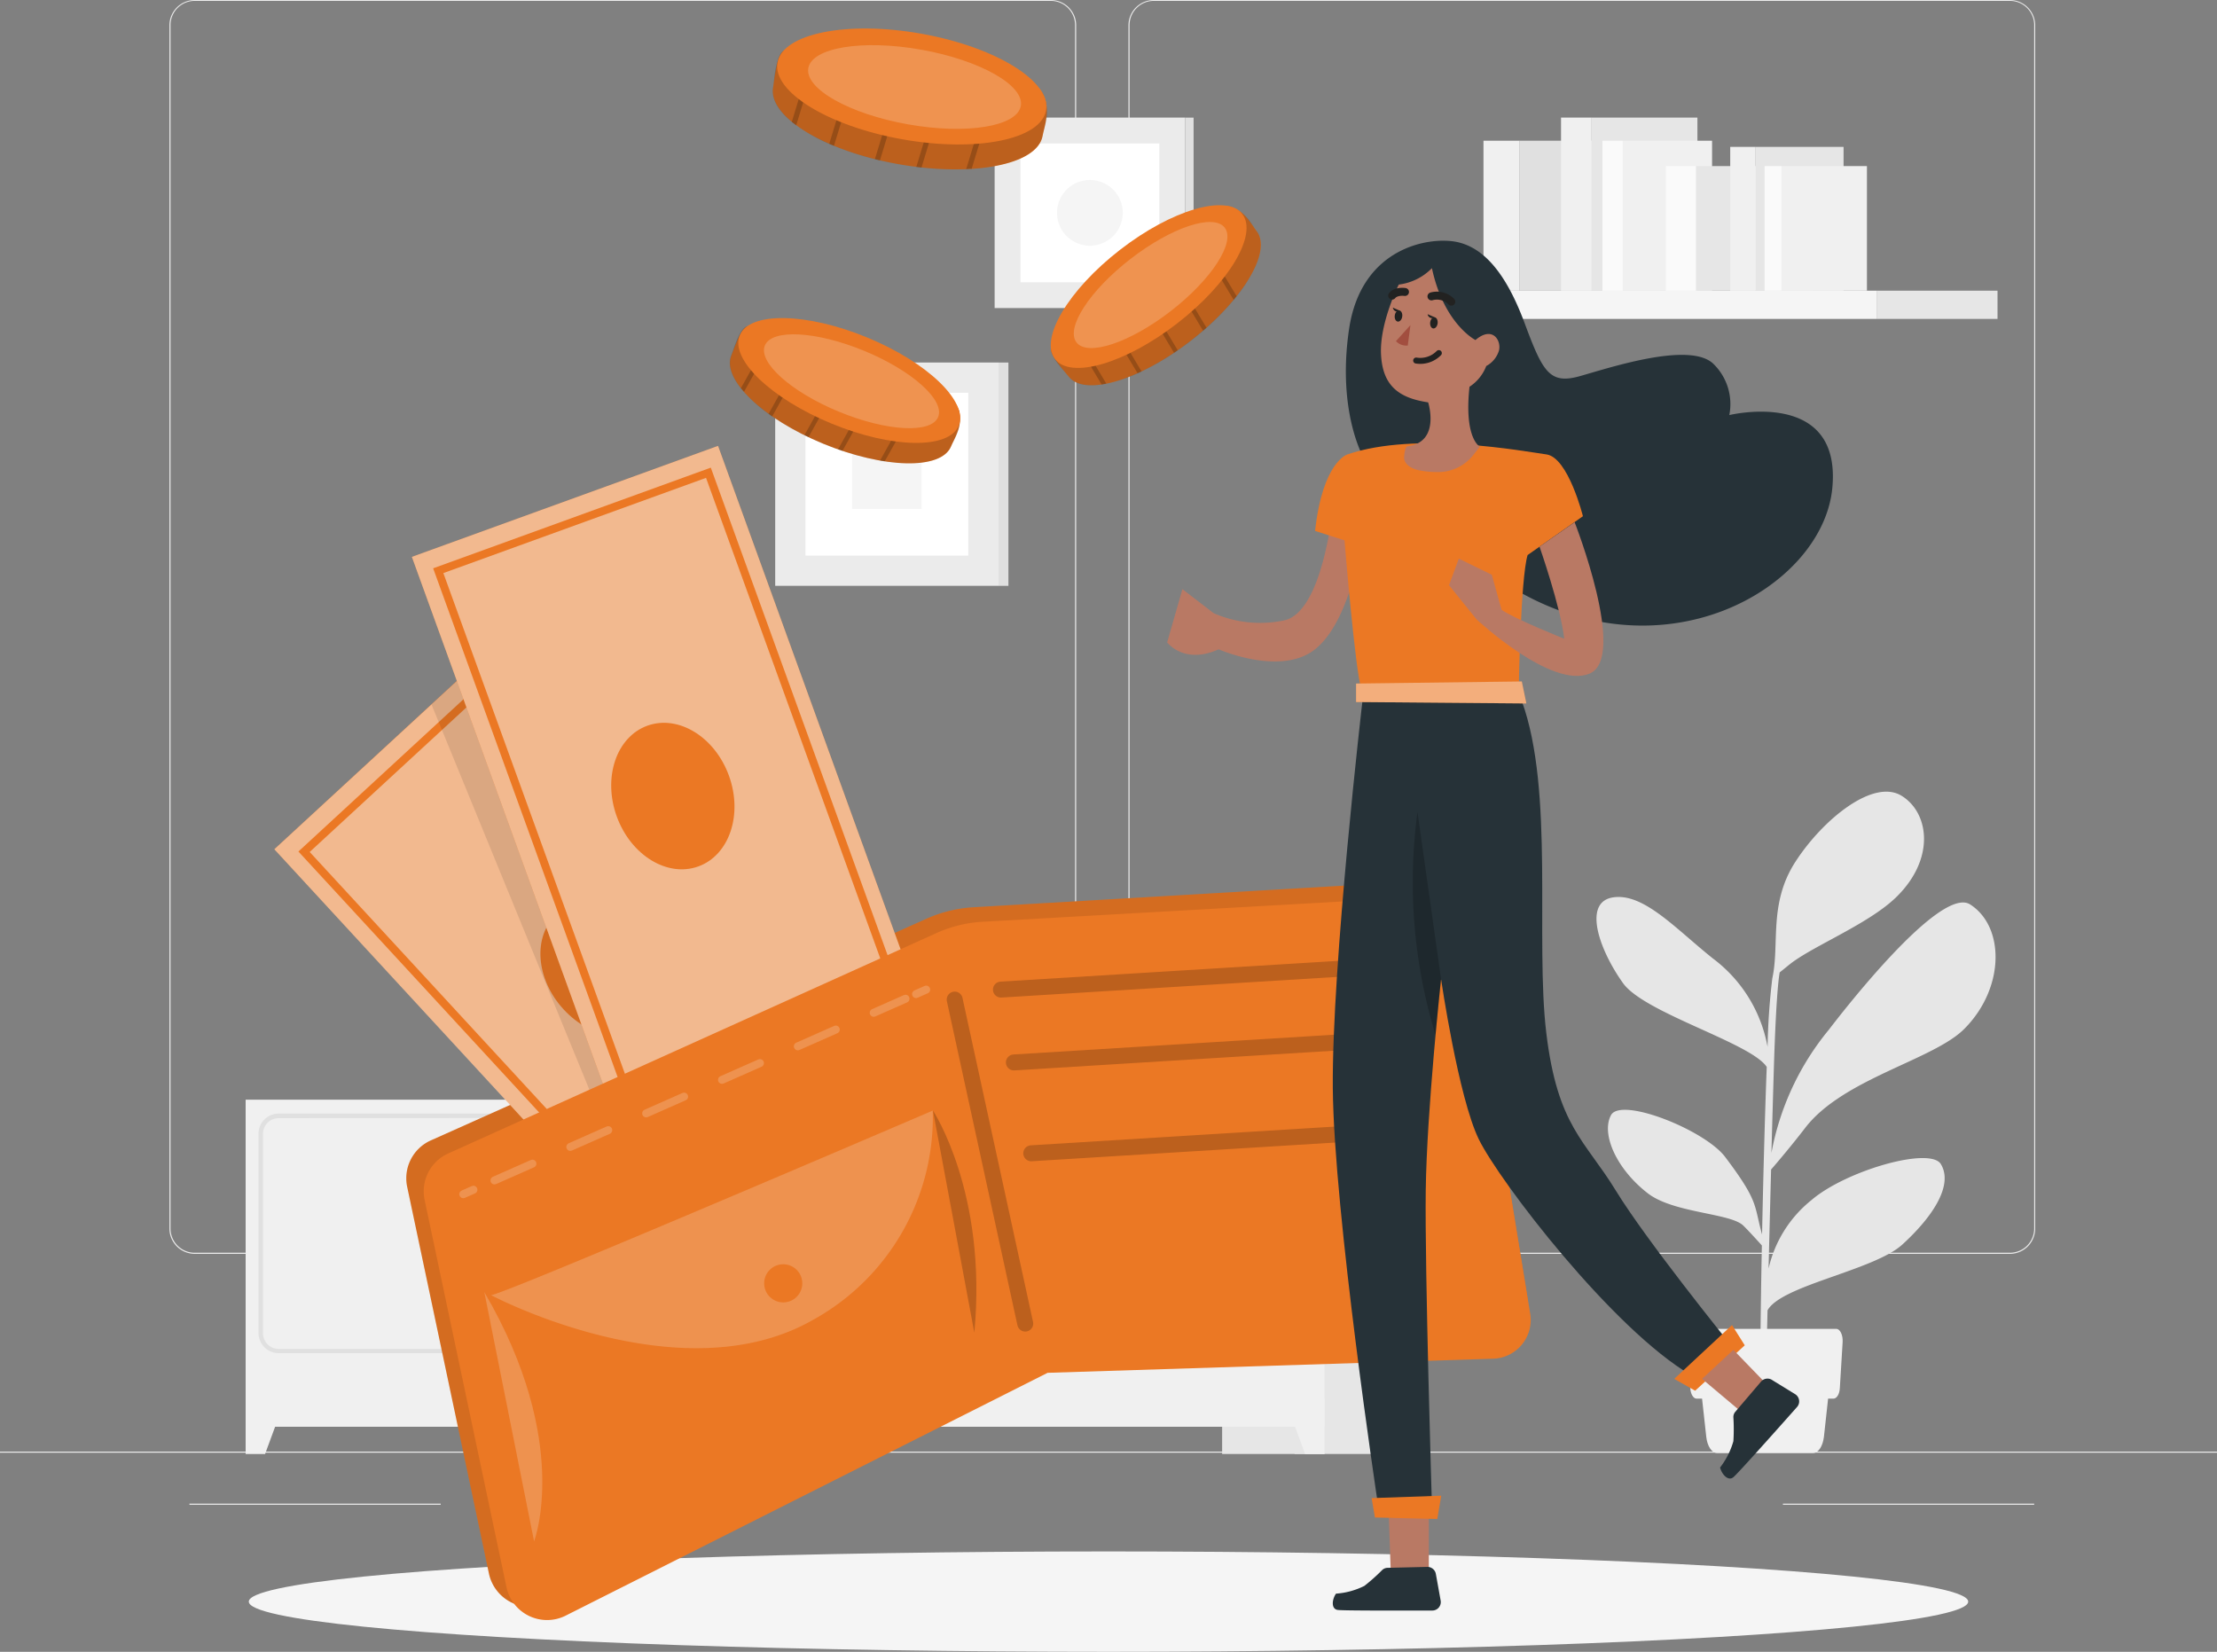 <svg id="Wallet-rafiki" xmlns="http://www.w3.org/2000/svg" width="277.935" height="207.095" viewBox="0 0 277.935 207.095">
  <rect x="0" y="0" width="277.935" height="207.095" fill="#808080" stroke="none"/>
  <g id="freepik--background-complete--inject-231" transform="translate(0 0)">
    <rect id="Retângulo_561" data-name="Retângulo 561" width="277.935" height="0.139" transform="translate(0 181.992)" fill="#ebebeb"/>
    <rect id="Retângulo_562" data-name="Retângulo 562" width="12.885" height="0.139" transform="translate(83.403 185.538)" fill="#ebebeb"/>
    <rect id="Retângulo_563" data-name="Retângulo 563" width="31.501" height="0.139" transform="translate(223.515 188.518)" fill="#ebebeb"/>
    <rect id="Retângulo_564" data-name="Retângulo 564" width="31.501" height="0.139" transform="translate(23.747 188.518)" fill="#ebebeb"/>
    <path id="Caminho_11000" data-name="Caminho 11000" d="M148.711,212.2H41.378a3.174,3.174,0,0,1-3.168-3.174V58.146A3.174,3.174,0,0,1,41.378,55H148.711a3.174,3.174,0,0,1,3.174,3.174h0V209.026A3.174,3.174,0,0,1,148.711,212.2ZM41.378,55.111a3.035,3.035,0,0,0-3.029,3.035v150.88a3.035,3.035,0,0,0,3.029,3.035H148.711a3.046,3.046,0,0,0,3.035-3.035V58.146a3.046,3.046,0,0,0-3.035-3.035Z" transform="translate(-16.97 -55)" fill="#ebebeb"/>
    <path id="Caminho_11001" data-name="Caminho 11001" d="M365.012,212.2H257.674a3.185,3.185,0,0,1-3.174-3.174V58.146A3.18,3.18,0,0,1,257.674,55H365.012a3.174,3.174,0,0,1,3.163,3.146v150.88a3.168,3.168,0,0,1-3.163,3.174ZM257.674,55.111a3.046,3.046,0,0,0-3.035,3.035v150.88a3.046,3.046,0,0,0,3.035,3.035H365.012a3.046,3.046,0,0,0,3.035-3.035V58.146a3.046,3.046,0,0,0-3.035-3.035Z" transform="translate(-113.031 -55)" fill="#ebebeb"/>
    <rect id="Retângulo_565" data-name="Retângulo 565" width="12.835" height="44.42" transform="translate(162.303 137.872)" fill="#e6e6e6"/>
    <rect id="Retângulo_566" data-name="Retângulo 566" width="12.835" height="44.42" transform="translate(153.214 137.872)" fill="#e6e6e6"/>
    <path id="Caminho_11002" data-name="Caminho 11002" d="M292.293,377.4h2.435V370.46h-5Z" transform="translate(-128.678 -195.105)" fill="#f0f0f0"/>
    <rect id="Retângulo_567" data-name="Retângulo 567" width="12.835" height="44.42" transform="translate(88.694 137.872)" fill="#e6e6e6"/>
    <rect id="Retângulo_568" data-name="Retângulo 568" width="66.649" height="41.006" transform="translate(99.406 137.872)" fill="#f0f0f0"/>
    <path id="Caminho_11003" data-name="Caminho 11003" d="M268.356,336.2H242.23a2.551,2.551,0,0,1-2.54-2.54V308.695a2.54,2.54,0,0,1,2.54-2.535h26.1a2.54,2.54,0,0,1,2.54,2.535v24.964a2.551,2.551,0,0,1-2.513,2.54ZM242.23,306.738a1.979,1.979,0,0,0-1.979,1.968V333.67a1.979,1.979,0,0,0,1.957,2h26.126a1.979,1.979,0,0,0,1.99-1.962V308.695a1.968,1.968,0,0,0-1.973-1.968Z" transform="translate(-106.454 -166.548)" fill="#e0e0e0"/>
    <path id="Caminho_11004" data-name="Caminho 11004" d="M210.336,336.2H184.21a2.551,2.551,0,0,1-2.54-2.54V308.695a2.54,2.54,0,0,1,2.54-2.535h26.126a2.54,2.54,0,0,1,2.54,2.535h0v24.964A2.546,2.546,0,0,1,210.336,336.2ZM184.21,306.738a1.968,1.968,0,0,0-1.973,1.968V333.67a1.973,1.973,0,0,0,1.973,1.973h26.126a1.984,1.984,0,0,0,1.979-1.973V308.695a1.979,1.979,0,0,0-1.979-1.968Z" transform="translate(-80.685 -166.548)" fill="#e0e0e0"/>
    <path id="Caminho_11005" data-name="Caminho 11005" d="M226.921,316.433a2.451,2.451,0,1,1,2.451-2.457h0a2.457,2.457,0,0,1-2.451,2.457Z" transform="translate(-99.694 -168.933)" fill="#fafafa"/>
    <path id="Caminho_11006" data-name="Caminho 11006" d="M246.688,316.433a2.451,2.451,0,1,1,2.435-2.468v.05a2.446,2.446,0,0,1-2.435,2.418Z" transform="translate(-108.466 -168.933)" fill="#fafafa"/>
    <path id="Caminho_11007" data-name="Caminho 11007" d="M181.26,377.4h-2.44V370.46h5Z" transform="translate(-79.419 -195.105)" fill="#f0f0f0"/>
    <rect id="Retângulo_569" data-name="Retângulo 569" width="12.835" height="44.42" transform="translate(84.609 137.872)" fill="#e6e6e6"/>
    <path id="Caminho_11008" data-name="Caminho 11008" d="M168.867,377.4h2.44V370.46h-5Z" transform="translate(-73.863 -195.105)" fill="#f0f0f0"/>
    <rect id="Retângulo_570" data-name="Retângulo 570" width="66.649" height="41.006" transform="translate(30.795 137.872)" fill="#f0f0f0"/>
    <path id="Caminho_11009" data-name="Caminho 11009" d="M144.926,336.2H118.8a2.54,2.54,0,0,1-2.54-2.54V308.695a2.54,2.54,0,0,1,2.54-2.535h26.1a2.54,2.54,0,0,1,2.54,2.535v24.964a2.54,2.54,0,0,1-2.513,2.54ZM118.8,306.738a1.968,1.968,0,0,0-1.973,1.968V333.67a1.979,1.979,0,0,0,1.957,2H144.91a1.984,1.984,0,0,0,2-1.962V308.695a1.979,1.979,0,0,0-1.973-1.968Z" transform="translate(-51.635 -166.548)" fill="#e0e0e0"/>
    <path id="Caminho_11010" data-name="Caminho 11010" d="M86.933,336.2H60.84a2.54,2.54,0,0,1-2.54-2.54h0V308.695a2.535,2.535,0,0,1,2.54-2.535H86.933a2.535,2.535,0,0,1,2.54,2.535v24.964A2.546,2.546,0,0,1,86.933,336.2ZM60.84,306.738a1.968,1.968,0,0,0-1.979,1.968V333.67a1.979,1.979,0,0,0,1.957,2H86.944a1.973,1.973,0,0,0,1.979-1.973V308.684a1.968,1.968,0,0,0-1.979-1.968Z" transform="translate(-25.893 -166.548)" fill="#e0e0e0"/>
    <path id="Caminho_11011" data-name="Caminho 11011" d="M103.5,316.433a2.451,2.451,0,1,1,2.446-2.457h0a2.446,2.446,0,0,1-2.446,2.457Z" transform="translate(-44.875 -168.933)" fill="#fafafa"/>
    <path id="Caminho_11012" data-name="Caminho 11012" d="M123.268,316.433a2.451,2.451,0,1,1,2.435-2.468v.05a2.446,2.446,0,0,1-2.435,2.418Z" transform="translate(-53.651 -168.933)" fill="#fafafa"/>
    <path id="Caminho_11013" data-name="Caminho 11013" d="M57.835,377.4H55.4V370.46h4.992Z" transform="translate(-24.605 -195.105)" fill="#f0f0f0"/>
    <rect id="Retângulo_571" data-name="Retângulo 571" width="23.88" height="23.88" transform="translate(124.693 14.742)" fill="#ebebeb"/>
    <rect id="Retângulo_572" data-name="Retângulo 572" width="1.056" height="23.88" transform="translate(148.578 14.747)" fill="#e0e0e0"/>
    <rect id="Retângulo_573" data-name="Retângulo 573" width="17.41" height="17.41" transform="translate(127.933 17.982)" fill="#fff"/>
    <path id="Caminho_11014" data-name="Caminho 11014" d="M245.429,102.623h0a4.119,4.119,0,0,1-5.831,0h0a4.125,4.125,0,0,1,0-5.826h0a4.13,4.13,0,0,1,5.831,0h0a4.125,4.125,0,0,1,0,5.826Z" transform="translate(-105.878 -73.028)" fill="#f5f5f5"/>
    <rect id="Retângulo_574" data-name="Retângulo 574" width="27.999" height="27.999" transform="translate(97.183 45.448)" fill="#ebebeb"/>
    <rect id="Retângulo_575" data-name="Retângulo 575" width="1.24" height="27.999" transform="translate(125.182 45.453)" fill="#e0e0e0"/>
    <rect id="Retângulo_576" data-name="Retângulo 576" width="20.412" height="20.412" transform="translate(100.979 49.244)" fill="#fff"/>
    <rect id="Retângulo_577" data-name="Retângulo 577" width="8.705" height="8.705" transform="translate(106.827 55.092)" fill="#f5f5f5"/>
    <rect id="Retângulo_578" data-name="Retângulo 578" width="15.159" height="3.541" transform="translate(235.261 36.443)" fill="#e6e6e6"/>
    <rect id="Retângulo_579" data-name="Retângulo 579" width="62.747" height="3.541" transform="translate(172.514 36.443)" fill="#f5f5f5"/>
    <rect id="Retângulo_580" data-name="Retângulo 580" width="17.666" height="18.805" transform="translate(190.502 17.643)" fill="#e0e0e0"/>
    <rect id="Retângulo_581" data-name="Retângulo 581" width="4.525" height="18.805" transform="translate(185.977 17.643)" fill="#f0f0f0"/>
    <rect id="Retângulo_582" data-name="Retângulo 582" width="13.269" height="21.701" transform="translate(199.529 14.742)" fill="#e6e6e6"/>
    <rect id="Retângulo_583" data-name="Retângulo 583" width="3.835" height="21.701" transform="translate(195.699 14.742)" fill="#f0f0f0"/>
    <rect id="Retângulo_584" data-name="Retângulo 584" width="11.19" height="18.805" transform="translate(203.443 17.643)" fill="#f0f0f0"/>
    <rect id="Retângulo_585" data-name="Retângulo 585" width="2.557" height="18.805" transform="translate(200.886 17.643)" fill="#fafafa"/>
    <rect id="Retângulo_586" data-name="Retângulo 586" width="14.675" height="15.62" transform="translate(212.598 20.823)" fill="#e6e6e6"/>
    <rect id="Retângulo_587" data-name="Retângulo 587" width="3.758" height="15.62" transform="translate(208.84 20.823)" fill="#fafafa"/>
    <rect id="Retângulo_588" data-name="Retângulo 588" width="11.023" height="18.032" transform="translate(220.096 18.416)" fill="#e6e6e6"/>
    <rect id="Retângulo_589" data-name="Retângulo 589" width="3.185" height="18.032" transform="translate(216.911 18.416)" fill="#f0f0f0"/>
    <rect id="Retângulo_590" data-name="Retângulo 590" width="10.706" height="15.62" transform="translate(223.343 20.823)" fill="#f0f0f0"/>
    <rect id="Retângulo_591" data-name="Retângulo 591" width="2.123" height="15.62" transform="translate(221.219 20.823)" fill="#fafafa"/>
    <path id="Caminho_11015" data-name="Caminho 11015" d="M386.2,275.733c4.747-6.2,16.048-8.51,19.956-12.424,5.114-5.131,5.092-12.829.734-15.609-3.78-2.412-16.32,13.9-17.727,15.731a33.9,33.9,0,0,0-7.182,15.436c.106-3.83.206-7.354.289-10.067.261-8.855.589-11.707.745-12.579.556-.434,1.145-.928,1.5-1.2,3.035-2.262,9.761-4.958,13.124-8.244,4.914-4.8,4.119-10.561.673-12.69-3.6-2.223-9.967,3.052-13.341,8.294s-1.934,10.267-2.879,14.586a84.884,84.884,0,0,0-.595,8.594,17.788,17.788,0,0,0-6.859-11.09c-4.653-3.713-8.672-8.238-12.507-7.654s-1.751,6.57,1.262,10.773c2.7,3.741,16.037,7.476,18,10.484-.233,6.115-.439,13.813-.584,21.006-1.051-3.713-.328-4.024-4.636-9.728-2.557-3.38-13.063-7.56-14.308-5.225s.65,6.715,4.614,9.789c3.2,2.479,10.261,2.474,11.935,4.013.384.356,1.668,1.734,2.368,2.529-.172,8.772-.245,16.515-.161,19.161l.689.028c-.033-.684.044-5.147.183-11.056,1.723-3.141,13.341-5,16.9-8.249,3.747-3.419,6.437-7.41,4.83-10.083-1.34-2.223-11.884.8-16.2,4.491a15.345,15.345,0,0,0-5.4,8.61c.095-4.024.211-8.338.317-12.424C382.81,279.946,384.772,277.6,386.2,275.733Z" transform="translate(-159.906 -134.309)" fill="#e6e6e6"/>
    <path id="Caminho_11016" data-name="Caminho 11016" d="M397.523,374.878h-12.04c-.661,0-1.228-.856-1.356-2.046l-.856-7.782h16.459l-.85,7.782C398.74,374.022,398.178,374.878,397.523,374.878Z" transform="translate(-170.222 -192.703)" fill="#f0f0f0"/>
    <path id="Caminho_11017" data-name="Caminho 11017" d="M398.875,363.469H381.726c-.411,0-.756-.556-.8-1.323l-.35-5.759c-.056-.884.317-1.668.8-1.668h17.854c.478,0,.85.773.795,1.668l-.35,5.759C399.636,362.9,399.286,363.469,398.875,363.469Z" transform="translate(-169.023 -188.115)" fill="#f0f0f0"/>
    <g id="freepik--Shadow--inject-62--inject-231" transform="translate(31.19 194.51)">
      <ellipse id="freepik--path--inject-62--inject-231" cx="107.777" cy="6.292" rx="107.777" ry="6.292" fill="#f5f5f5"/>
    </g>
  </g>
  <g id="freepik--Coins--inject-231" transform="translate(91.499 1.226)">
    <path id="Caminho_11018" data-name="Caminho 11018" d="M192.343,143.432c-1.228,2.985-8.46,2.779-16.037-.345s-12.729-8.077-11.5-11.062c.289-.689,1.112-3.274,1.934-3.63,2.824-1.2,8.2,1.49,14.019,3.891,5.42,2.223,11.618,3.674,12.579,6.615C193.916,140.691,192.693,142.581,192.343,143.432Z" transform="translate(-164.613 -88.692)" fill="#eb7824"/>
    <path id="Caminho_11019" data-name="Caminho 11019" d="M193.329,138.933c.461,2.34-.556,3.463-1,4.53s-1.723,1.768-3.519,2.012a6.313,6.313,0,0,1-.678.078,18.568,18.568,0,0,1-4.119-.217,3.706,3.706,0,0,1-.589-.095,32.749,32.749,0,0,1-4.708-1.212l-.556-.189c-.617-.217-1.251-.456-1.884-.717s-1.234-.556-1.829-.817l-.511-.245a33.1,33.1,0,0,1-4.041-2.368l-.456-.322a18.148,18.148,0,0,1-3.074-2.746c-.139-.156-.267-.306-.389-.461-1.2-1.512-1.668-2.957-1.2-4.108.311-.739.978-3.269,1.934-3.635a6.632,6.632,0,0,1,3.6,0l.556.133a86.469,86.469,0,0,1,9.856,3.769c4.213,1.74,9.2,3.546,11.645,5.631a5.567,5.567,0,0,1,.417.389A5,5,0,0,1,193.329,138.933Z" transform="translate(-164.605 -88.724)" opacity="0.2"/>
    <g id="Grupo_16315" data-name="Grupo 16315" transform="translate(1.387 39.086)" opacity="0.2">
      <path id="Caminho_11020" data-name="Caminho 11020" d="M172.258,127.787l-.256.467-4.514,8.077c-.139-.156-.267-.306-.389-.461l4.336-7.749.339-.6Z" transform="translate(-167.1 -127.52)"/>
    </g>
    <g id="Grupo_16316" data-name="Grupo 16316" transform="translate(4.85 42.393)" opacity="0.2">
      <path id="Caminho_11021" data-name="Caminho 11021" d="M178.438,133.726l-4.653,8.338-.456-.322,4.625-8.271Z" transform="translate(-173.33 -133.47)"/>
    </g>
    <g id="Grupo_16317" data-name="Grupo 16317" transform="translate(13.561 47.135)" opacity="0.2">
      <path id="Caminho_11022" data-name="Caminho 11022" d="M193.953,142.295l-4.4,7.877-.556-.189L193.447,142Z" transform="translate(-189 -142)"/>
    </g>
    <g id="Grupo_16318" data-name="Grupo 16318" transform="translate(9.347 44.912)" opacity="0.2">
      <path id="Caminho_11023" data-name="Caminho 11023" d="M186.606,138.295l-4.675,8.377-.511-.245,4.7-8.427Z" transform="translate(-181.42 -138)"/>
    </g>
    <g id="Grupo_16319" data-name="Grupo 16319" transform="translate(18.825 48.675)" opacity="0.2">
      <path id="Caminho_11024" data-name="Caminho 11024" d="M203.345,145.048l-4.286,7.66a3.709,3.709,0,0,1-.589-.094l4.386-7.843Z" transform="translate(-198.47 -144.77)"/>
    </g>
    <path id="Caminho_11025" data-name="Caminho 11025" d="M194.143,140.225c-1.228,2.985-8.371,2.868-15.953-.261s-12.729-8.077-11.5-11.062,8.371-2.863,15.953.261S195.371,137.224,194.143,140.225Z" transform="translate(-165.452 -88.087)" fill="#eb7824"/>
    <path id="Caminho_11026" data-name="Caminho 11026" d="M194.132,140.768c-.867,2.107-6.437,1.812-12.435-.661s-10.156-6.192-9.289-8.3,6.437-1.812,12.44.661S195,138.661,194.132,140.768Z" transform="translate(-168.02 -89.714)" fill="#fff" opacity="0.2"/>
    <path id="Caminho_11027" data-name="Caminho 11027" d="M262.807,104.589c1.979,2.551-1.79,8.727-8.277,13.747s-13.341,7.021-15.314,4.447c-.456-.589-2.3-2.563-2.19-3.485.372-3.041,5.37-6.365,10.35-10.222,4.636-3.591,8.966-8.249,12-7.621C261.212,101.86,262.246,103.867,262.807,104.589Z" transform="translate(-196.767 -76.832)" fill="#eb7824"/>
    <path id="Caminho_11028" data-name="Caminho 11028" d="M259.381,101.54c2.262.767,2.729,2.223,3.435,3.113s.678,2.374,0,4.058c-.078.206-.172.411-.272.623a18.409,18.409,0,0,1-2.223,3.469c-.117.156-.245.306-.372.461a32.648,32.648,0,0,1-3.4,3.491l-.428.372c-.495.428-1.017.856-1.556,1.273s-1.078.812-1.623,1.184c-.15.111-.311.217-.461.322a32.554,32.554,0,0,1-4.069,2.324c-.172.089-.339.161-.5.239a18.344,18.344,0,0,1-3.919,1.3c-.2.044-.395.078-.589.106-1.907.283-3.4,0-4.158-1.006-.489-.634-2.351-2.474-2.19-3.48a6.554,6.554,0,0,1,1.784-3.13c.122-.139.256-.278.395-.422a83.058,83.058,0,0,1,8.171-6.67c3.608-2.779,7.654-6.22,10.673-7.3a5.67,5.67,0,0,1,.556-.172,5.24,5.24,0,0,1,.75-.156Z" transform="translate(-196.776 -76.895)" opacity="0.2"/>
    <g id="Grupo_16320" data-name="Grupo 16320" transform="translate(41.688 38.486)" opacity="0.2">
      <path id="Caminho_11029" data-name="Caminho 11029" d="M240.073,126.44l.278.456,4.758,7.932c-.2.044-.395.078-.589.106l-4.564-7.627-.356-.556Z" transform="translate(-239.6 -126.44)"/>
    </g>
    <g id="Grupo_16321" data-name="Grupo 16321" transform="translate(46.235 37.163)" opacity="0.2">
      <path id="Caminho_11030" data-name="Caminho 11030" d="M248.258,124.06l4.9,8.171c-.172.089-.339.161-.5.239l-4.881-8.127Z" transform="translate(-247.78 -124.06)"/>
    </g>
    <g id="Grupo_16322" data-name="Grupo 16322" transform="translate(54.634 32.127)" opacity="0.2">
      <path id="Caminho_11031" data-name="Caminho 11031" d="M263.368,115l4.641,7.738-.428.372-4.692-7.827Z" transform="translate(-262.89 -115)"/>
    </g>
    <g id="Grupo_16323" data-name="Grupo 16323" transform="translate(50.726 34.467)" opacity="0.2">
      <path id="Caminho_11032" data-name="Caminho 11032" d="M256.344,119.21l4.936,8.221c-.15.111-.311.217-.461.322l-4.958-8.26Z" transform="translate(-255.86 -119.21)"/>
    </g>
    <g id="Grupo_16324" data-name="Grupo 16324" transform="translate(58.536 28.374)" opacity="0.2">
      <path id="Caminho_11033" data-name="Caminho 11033" d="M270.388,108.25l4.514,7.532c-.117.156-.245.306-.372.461l-4.619-7.7Z" transform="translate(-269.91 -108.25)"/>
    </g>
    <ellipse id="Elipse_27" data-name="Elipse 27" cx="14.847" cy="5.842" rx="14.847" ry="5.842" transform="translate(37.187 39.176) rotate(-37.76)" fill="#eb7824"/>
    <ellipse id="Elipse_28" data-name="Elipse 28" cx="11.751" cy="4.13" rx="11.751" ry="4.13" transform="translate(40.928 38.44) rotate(-37.76)" fill="#fff" opacity="0.2"/>
    <path id="Caminho_11034" data-name="Caminho 11034" d="M208.112,76.376c-.634,3.658-8.838,5.2-18.132,3.535s-16.3-5.964-15.653-9.622c.15-.85.411-3.947,1.284-4.564,2.885-2.034,9.589-.334,16.726.934,6.67,1.184,13.969,1.279,15.776,4.352C209.207,72.9,208.3,75.331,208.112,76.376Z" transform="translate(-168.904 -60.57)" fill="#eb7824"/>
    <path id="Caminho_11035" data-name="Caminho 11035" d="M208.108,71.07c1.112,2.524.228,4.03,0,5.342s-1.5,2.407-3.458,3.13c-.239.094-.489.172-.745.25a21.507,21.507,0,0,1-4.692.773,4.065,4.065,0,0,0-.684.039,38.206,38.206,0,0,1-5.6-.206l-.65-.083c-.75-.094-1.523-.206-2.3-.345s-1.523-.295-2.262-.467c-.211-.044-.422-.1-.634-.15a37.212,37.212,0,0,1-5.125-1.668c-.206-.078-.4-.167-.595-.245a21.161,21.161,0,0,1-4.136-2.34c-.195-.139-.372-.278-.556-.422-1.723-1.406-2.607-2.918-2.357-4.325.167-.912.3-3.891,1.279-4.564a7.245,7.245,0,0,1,4.047-.889h.667c3.335.111,7.632,1.039,12.018,1.818,5.17.923,11.223,1.729,14.48,3.474a6.119,6.119,0,0,1,.556.334,5.917,5.917,0,0,1,.745.545Z" transform="translate(-168.9 -60.622)" opacity="0.2"/>
    <g id="Grupo_16325" data-name="Grupo 16325" transform="translate(7.768 3.527)" opacity="0.2">
      <path id="Caminho_11036" data-name="Caminho 11036" d="M182.4,63.733l-.178.584-3.091,10.195c-.195-.139-.372-.278-.556-.422l2.968-9.778.233-.762Z" transform="translate(-178.58 -63.55)"/>
    </g>
    <g id="Grupo_16326" data-name="Grupo 16326" transform="translate(12.46 6.362)" opacity="0.2">
      <path id="Caminho_11037" data-name="Caminho 11037" d="M190.8,68.845l-3.185,10.5c-.206-.078-.4-.167-.595-.245l3.168-10.45Z" transform="translate(-187.02 -68.65)"/>
    </g>
    <g id="Grupo_16327" data-name="Grupo 16327" transform="translate(23.372 9.658)" opacity="0.2">
      <path id="Caminho_11038" data-name="Caminho 11038" d="M210.319,74.769,207.3,84.713l-.65-.083L209.7,74.58Z" transform="translate(-206.65 -74.58)"/>
    </g>
    <g id="Grupo_16328" data-name="Grupo 16328" transform="translate(18.18 8.124)" opacity="0.2">
      <path id="Caminho_11039" data-name="Caminho 11039" d="M201.151,72.02l-3.207,10.562c-.211-.044-.422-.1-.634-.15l3.224-10.612Z" transform="translate(-197.31 -71.82)"/>
    </g>
    <g id="Grupo_16329" data-name="Grupo 16329" transform="translate(29.625 10.097)" opacity="0.2">
      <path id="Caminho_11040" data-name="Caminho 11040" d="M221.524,75.553l-2.941,9.678a4.062,4.062,0,0,0-.684.039l3.007-9.9Z" transform="translate(-217.9 -75.37)"/>
    </g>
    <ellipse id="Elipse_29" data-name="Elipse 29" cx="6.726" cy="17.099" rx="6.726" ry="17.099" transform="translate(4.794 13.244) rotate(-79.91)" fill="#eb7824"/>
    <ellipse id="Elipse_30" data-name="Elipse 30" cx="4.753" cy="13.53" rx="4.753" ry="13.53" transform="translate(9.003 11.992) rotate(-79.91)" fill="#fff" opacity="0.2"/>
  </g>
  <g id="freepik--Wallet--inject-231" transform="translate(34.392 55.901)">
    <path id="Caminho_11041" data-name="Caminho 11041" d="M219.928,253.629l-57.2,3.335a16.853,16.853,0,0,0-5.853,1.423L94.736,286.181a5.2,5.2,0,0,0-3,5.814L102,340.55a5.253,5.253,0,0,0,7.5,3.546l61.329-30.617,56.632-1.9a4.908,4.908,0,0,0,4.719-5.659l-7.576-46.493C224.214,257.031,222.391,253.557,219.928,253.629Z" transform="translate(-75.086 -199.118)" fill="#eb7824"/>
    <path id="Caminho_11042" data-name="Caminho 11042" d="M219.928,253.629l-57.2,3.335a16.853,16.853,0,0,0-5.853,1.423L94.736,286.181a5.2,5.2,0,0,0-3,5.814L102,340.55a5.253,5.253,0,0,0,7.5,3.546l61.329-30.617,56.632-1.9a4.908,4.908,0,0,0,4.719-5.659l-7.576-46.493C224.214,257.031,222.391,253.557,219.928,253.629Z" transform="translate(-75.086 -199.118)" opacity="0.1"/>
    <rect id="Retângulo_592" data-name="Retângulo 592" width="40.829" height="79.484" transform="matrix(0.735, -0.678, 0.678, 0.735, 0.001, 50.569)" fill="#eb7824"/>
    <path id="Caminho_11043" data-name="Caminho 11043" d="M145.756,255.2l-30.022,27.671L61.87,224.437l19.7-18.16,10.322-9.517,1.718,1.868Z" transform="translate(-61.87 -173.861)" fill="#fafafa" opacity="0.5"/>
    <rect id="Retângulo_593" data-name="Retângulo 593" width="36.026" height="74.348" transform="matrix(0.735, -0.678, 0.678, 0.735, 3.725, 50.886)" fill="none" stroke="#eb7824" stroke-miterlimit="10" stroke-width="1"/>
    <ellipse id="Elipse_31" data-name="Elipse 31" cx="7.482" cy="9.383" rx="7.482" ry="9.383" transform="matrix(0.735, -0.678, 0.678, 0.735, 29.905, 63.755)" fill="#eb7824"/>
    <path id="Caminho_11044" data-name="Caminho 11044" d="M131.157,259.156l-10.667,3.685L97.31,206.276l10.322-9.517,1.718,1.868Z" transform="translate(-77.61 -173.861)" opacity="0.1"/>
    <rect id="Retângulo_594" data-name="Retângulo 594" width="40.829" height="79.484" transform="translate(17.242 13.917) rotate(-19.93)" fill="#eb7824"/>
    <rect id="Retângulo_595" data-name="Retângulo 595" width="40.829" height="79.484" transform="translate(17.242 13.917) rotate(-19.93)" fill="#fafafa" opacity="0.5"/>
    <rect id="Retângulo_596" data-name="Retângulo 596" width="36.026" height="74.348" transform="translate(20.55 15.65) rotate(-19.93)" fill="none" stroke="#eb7824" stroke-miterlimit="10" stroke-width="1"/>
    <ellipse id="Elipse_32" data-name="Elipse 32" cx="7.482" cy="9.383" rx="7.482" ry="9.383" transform="translate(39.727 37.634) rotate(-19.93)" fill="#eb7824"/>
    <path id="Caminho_11045" data-name="Caminho 11045" d="M222.048,257.179l-56.421,3.18a16.153,16.153,0,0,0-5.787,1.417L98.617,289.414a5.2,5.2,0,0,0-2.946,5.8l10.267,48.577a5.2,5.2,0,0,0,7.415,3.563l60.423-30.445,55.854-1.768a4.864,4.864,0,0,0,4.647-5.642l-7.6-46.487C226.284,260.592,224.483,257.113,222.048,257.179Z" transform="translate(-76.833 -200.695)" fill="#eb7824"/>
    <line id="Linha_8" data-name="Linha 8" y1="2.979" x2="48.411" transform="translate(91.09 65.189)" fill="none" stroke="#000" stroke-linecap="round" stroke-linejoin="round" stroke-width="2" opacity="0.2"/>
    <line id="Linha_9" data-name="Linha 9" x2="8.844" y2="40.623" transform="translate(85.293 69.42)" fill="none" stroke="#000" stroke-linecap="round" stroke-linejoin="round" stroke-width="2" opacity="0.2"/>
    <path id="Caminho_11046" data-name="Caminho 11046" d="M109.23,346.43l6.237,31.245S120.247,365.28,109.23,346.43Z" transform="translate(-82.904 -240.334)" fill="#fafafa" opacity="0.2"/>
    <path id="Caminho_11047" data-name="Caminho 11047" d="M110.7,328.614c.217.556,55.4-23.124,55.4-23.124a29.039,29.039,0,0,1-15.209,26.348C134.28,341.149,110.7,328.614,110.7,328.614Z" transform="translate(-83.557 -222.152)" fill="#fafafa" opacity="0.2"/>
    <ellipse id="Elipse_33" data-name="Elipse 33" cx="2.39" cy="2.39" rx="2.39" ry="2.39" transform="translate(61.407 102.605)" fill="#eb7824"/>
    <path id="Caminho_11048" data-name="Caminho 11048" d="M210.41,305.49s6.843,10.3,5.186,27.844" transform="translate(-127.841 -222.152)" opacity="0.2"/>
    <g id="Grupo_16330" data-name="Grupo 16330" transform="translate(23.686 68.169)" opacity="0.2">
      <line id="Linha_10" data-name="Linha 10" y1="0.561" x2="1.273" transform="translate(0 25.092)" fill="none" stroke="#fafafa" stroke-linecap="round" stroke-linejoin="round" stroke-width="1"/>
      <line id="Linha_11" data-name="Linha 11" y1="22.78" x2="51.529" transform="translate(3.913 1.145)" fill="none" stroke="#fafafa" stroke-linecap="round" stroke-linejoin="round" stroke-width="1" stroke-dasharray="5.198 5.198"/>
      <line id="Linha_12" data-name="Linha 12" y1="0.561" x2="1.267" transform="translate(56.765)" fill="none" stroke="#fafafa" stroke-linecap="round" stroke-linejoin="round" stroke-width="1"/>
    </g>
    <line id="Linha_13" data-name="Linha 13" y1="2.985" x2="48.411" transform="translate(92.713 74.317)" fill="none" stroke="#000" stroke-linecap="round" stroke-linejoin="round" stroke-width="2" opacity="0.2"/>
    <line id="Linha_14" data-name="Linha 14" y1="2.985" x2="48.411" transform="translate(94.892 85.706)" fill="none" stroke="#000" stroke-linecap="round" stroke-linejoin="round" stroke-width="2" opacity="0.2"/>
  </g>
  <g id="freepik--Character--inject-231" transform="translate(146.321 30.179)">
    <path id="Caminho_11049" data-name="Caminho 11049" d="M283.992,169.56s-1.217,12.968-6.037,14.086a14.541,14.541,0,0,1-8.894-.889l-3.919-3.013-1.912,6.67s2.09,2.84,6.454.873c0,0,7.782,3.424,12.085,0s5.681-12.818,5.681-12.818Z" transform="translate(-263.23 -136.059)" fill="#b97964"/>
    <path id="Caminho_11050" data-name="Caminho 11050" d="M305.766,136.512s-3.363-5.731-1.834-16.12,10.239-11.673,13.6-10.923,6.115,3.98,8.4,10.128,3.135,7.749,6.954,6.67,13.98-4.447,16.809-1.451a7.026,7.026,0,0,1,1.907,6.337s14.136-3.435,12.913,9.172S342.9,164.7,323.493,152.243,305.766,136.512,305.766,136.512Z" transform="translate(-281.13 -109.292)" fill="#263238"/>
    <path id="Caminho_11051" data-name="Caminho 11051" d="M304.3,213.146s-3.841,33.035-3.713,48.527,5.631,52,5.631,52h6.787s-.895-29.194-.767-39.183,1.918-26.515,1.918-26.515,2.173,14.853,4.736,20.1S335.668,291.9,345.53,297.66l4.608-4.23s-10.245-12.674-14.086-18.95-7.293-8.055-8.7-19.728,1.028-30.345-3.068-41.612Z" transform="translate(-279.82 -155.414)" fill="#263238"/>
    <path id="Caminho_11052" data-name="Caminho 11052" d="M322.169,259.08l-2.952-20.94a65.681,65.681,0,0,0,2.257,27.955Z" transform="translate(-287.833 -166.518)" opacity="0.2"/>
    <path id="Caminho_11053" data-name="Caminho 11053" d="M313.23,396.966l.228,6.487,4.553.378.228-.606V396.51Z" transform="translate(-285.437 -236.855)" fill="#b97964"/>
    <path id="Caminho_11054" data-name="Caminho 11054" d="M309.34,392.65l.417,2.429,7.816.189.495-2.918Z" transform="translate(-283.709 -235.007)" fill="#eb7824"/>
    <path id="Caminho_11055" data-name="Caminho 11055" d="M377.59,360.608l7.243-6.748,1.6,2.54-6.22,5.692Z" transform="translate(-314.021 -217.912)" fill="#eb7824"/>
    <path id="Caminho_11056" data-name="Caminho 11056" d="M383.87,363.091l4.78,4.024,3.068-3.608-3.924-4.058Z" transform="translate(-316.81 -220.395)" fill="#b97964"/>
    <path id="Caminho_11057" data-name="Caminho 11057" d="M394.45,366.116l2.891,1.779a1.062,1.062,0,0,1,.239,1.606c-2.1,2.368-7.449,8.383-7.982,8.8-.661.556-1.462-.378-1.668-1.212a9.666,9.666,0,0,0,1.668-3.3,23.608,23.608,0,0,0,0-2.991.984.984,0,0,1,.233-.684l3.23-3.791a1.067,1.067,0,0,1,1.39-.211Z" transform="translate(-318.613 -223.281)" fill="#263238"/>
    <path id="Caminho_11058" data-name="Caminho 11058" d="M313.506,409.293l.6,3.335a1.062,1.062,0,0,1-1.039,1.251c-3.163,0-11.212.033-11.884-.078-.839-.139-.689-1.34-.195-2.04a9.4,9.4,0,0,0,3.558-.973,24.021,24.021,0,0,0,2.223-1.979,1,1,0,0,1,.667-.284l4.975-.117A1.073,1.073,0,0,1,313.506,409.293Z" transform="translate(-279.82 -242.139)" fill="#263238"/>
    <path id="Caminho_11059" data-name="Caminho 11059" d="M323.233,168.992l6.937-4.869s-1.845-7.382-4.58-7.749-16.309-2.952-24.942,0c0,0-3.1.884-4.058,9.594l3.691,1.178s1.323,16.309,2.14,18.822h19.7S322.343,171.943,323.233,168.992Z" transform="translate(-278.046 -129.582)" fill="#eb7824"/>
    <path id="Caminho_11060" data-name="Caminho 11060" d="M338.141,175.848s2.629,7.5,3.1,11.54c0,0-6.248-2.49-7.86-3.63l-1.223-4.391-4.136-2.018-1.228,3.335,3.452,4.28s9.411,8.8,14.18,6.793-1.884-18.977-1.884-18.977Z" transform="translate(-291.459 -137.489)" fill="#b97964"/>
    <path id="Caminho_11061" data-name="Caminho 11061" d="M313.676,117.547s-2.407,4.8-2.224,8.71,2.157,5.5,5.909,6.053c0,0,1.6,5-2.6,5.509-.322.039-.434,1.312-.411,1.518.111.812.917,1.256,1.668,1.445a11.285,11.285,0,0,0,2.407.267,5.609,5.609,0,0,0,4.486-2c.089-.106.934-1.184.934-1.184s-2.007-.995-1.3-7.51a5.409,5.409,0,0,0,2.1-2.6,3.268,3.268,0,0,0,1.6-1.957c.3-1.3-.85-3.1-2.952-1.3,0,0-3.958-2-5.459-9.011a7.021,7.021,0,0,1-4.158,2.057Z" transform="translate(-284.642 -112.045)" fill="#b97964"/>
    <path id="Caminho_11062" data-name="Caminho 11062" d="M316.309,130.888l.339-2.568-1.818,2.012a1.79,1.79,0,0,0,1.479.556Z" transform="translate(-286.147 -117.743)" fill="#a24e3f"/>
    <path id="Caminho_11063" data-name="Caminho 11063" d="M319.39,135.574a3.252,3.252,0,0,0,2.841-.934" transform="translate(-288.172 -120.55)" fill="none" stroke="#222221" stroke-linecap="round" stroke-linejoin="round" stroke-width="0.75"/>
    <path id="Caminho_11064" data-name="Caminho 11064" d="M322.84,121.773a2.513,2.513,0,0,1,2.485.661" transform="translate(-289.705 -114.793)" fill="none" stroke="#222221" stroke-linecap="round" stroke-linejoin="round" stroke-width="1"/>
    <path id="Caminho_11065" data-name="Caminho 11065" d="M315.586,120.833s-1.112-.172-1.607.456" transform="translate(-285.77 -114.408)" fill="none" stroke="#222221" stroke-linecap="round" stroke-linejoin="round" stroke-width="1"/>
    <path id="Caminho_11066" data-name="Caminho 11066" d="M323.477,127.319c-.05.389-.3.673-.556.639s-.428-.372-.378-.762.3-.673.556-.639S323.527,126.93,323.477,127.319Z" transform="translate(-289.569 -116.959)" fill="#222221"/>
    <ellipse id="Elipse_34" data-name="Elipse 34" cx="0.706" cy="0.472" rx="0.706" ry="0.472" transform="matrix(0.129, -0.992, 0.992, 0.129, 28.443, 10.079)" fill="#222221"/>
    <path id="Caminho_11067" data-name="Caminho 11067" d="M322.858,126.254l-.878-.384a.556.556,0,0,0,.878.384Z" transform="translate(-289.323 -116.655)" fill="#222221"/>
    <path id="Caminho_11068" data-name="Caminho 11068" d="M315.018,124.774l-.878-.384a.556.556,0,0,0,.878.384Z" transform="translate(-285.841 -115.998)" fill="#222221"/>
    <path id="Caminho_11069" data-name="Caminho 11069" d="M305.84,208.961v2.318l21.345.178-.573-2.757Z" transform="translate(-282.154 -153.442)" fill="#eb7824"/>
    <path id="Caminho_11070" data-name="Caminho 11070" d="M305.84,208.961v2.318l21.345.178-.573-2.757Z" transform="translate(-282.154 -153.442)" fill="#fff" opacity="0.4"/>
  </g>
</svg>
